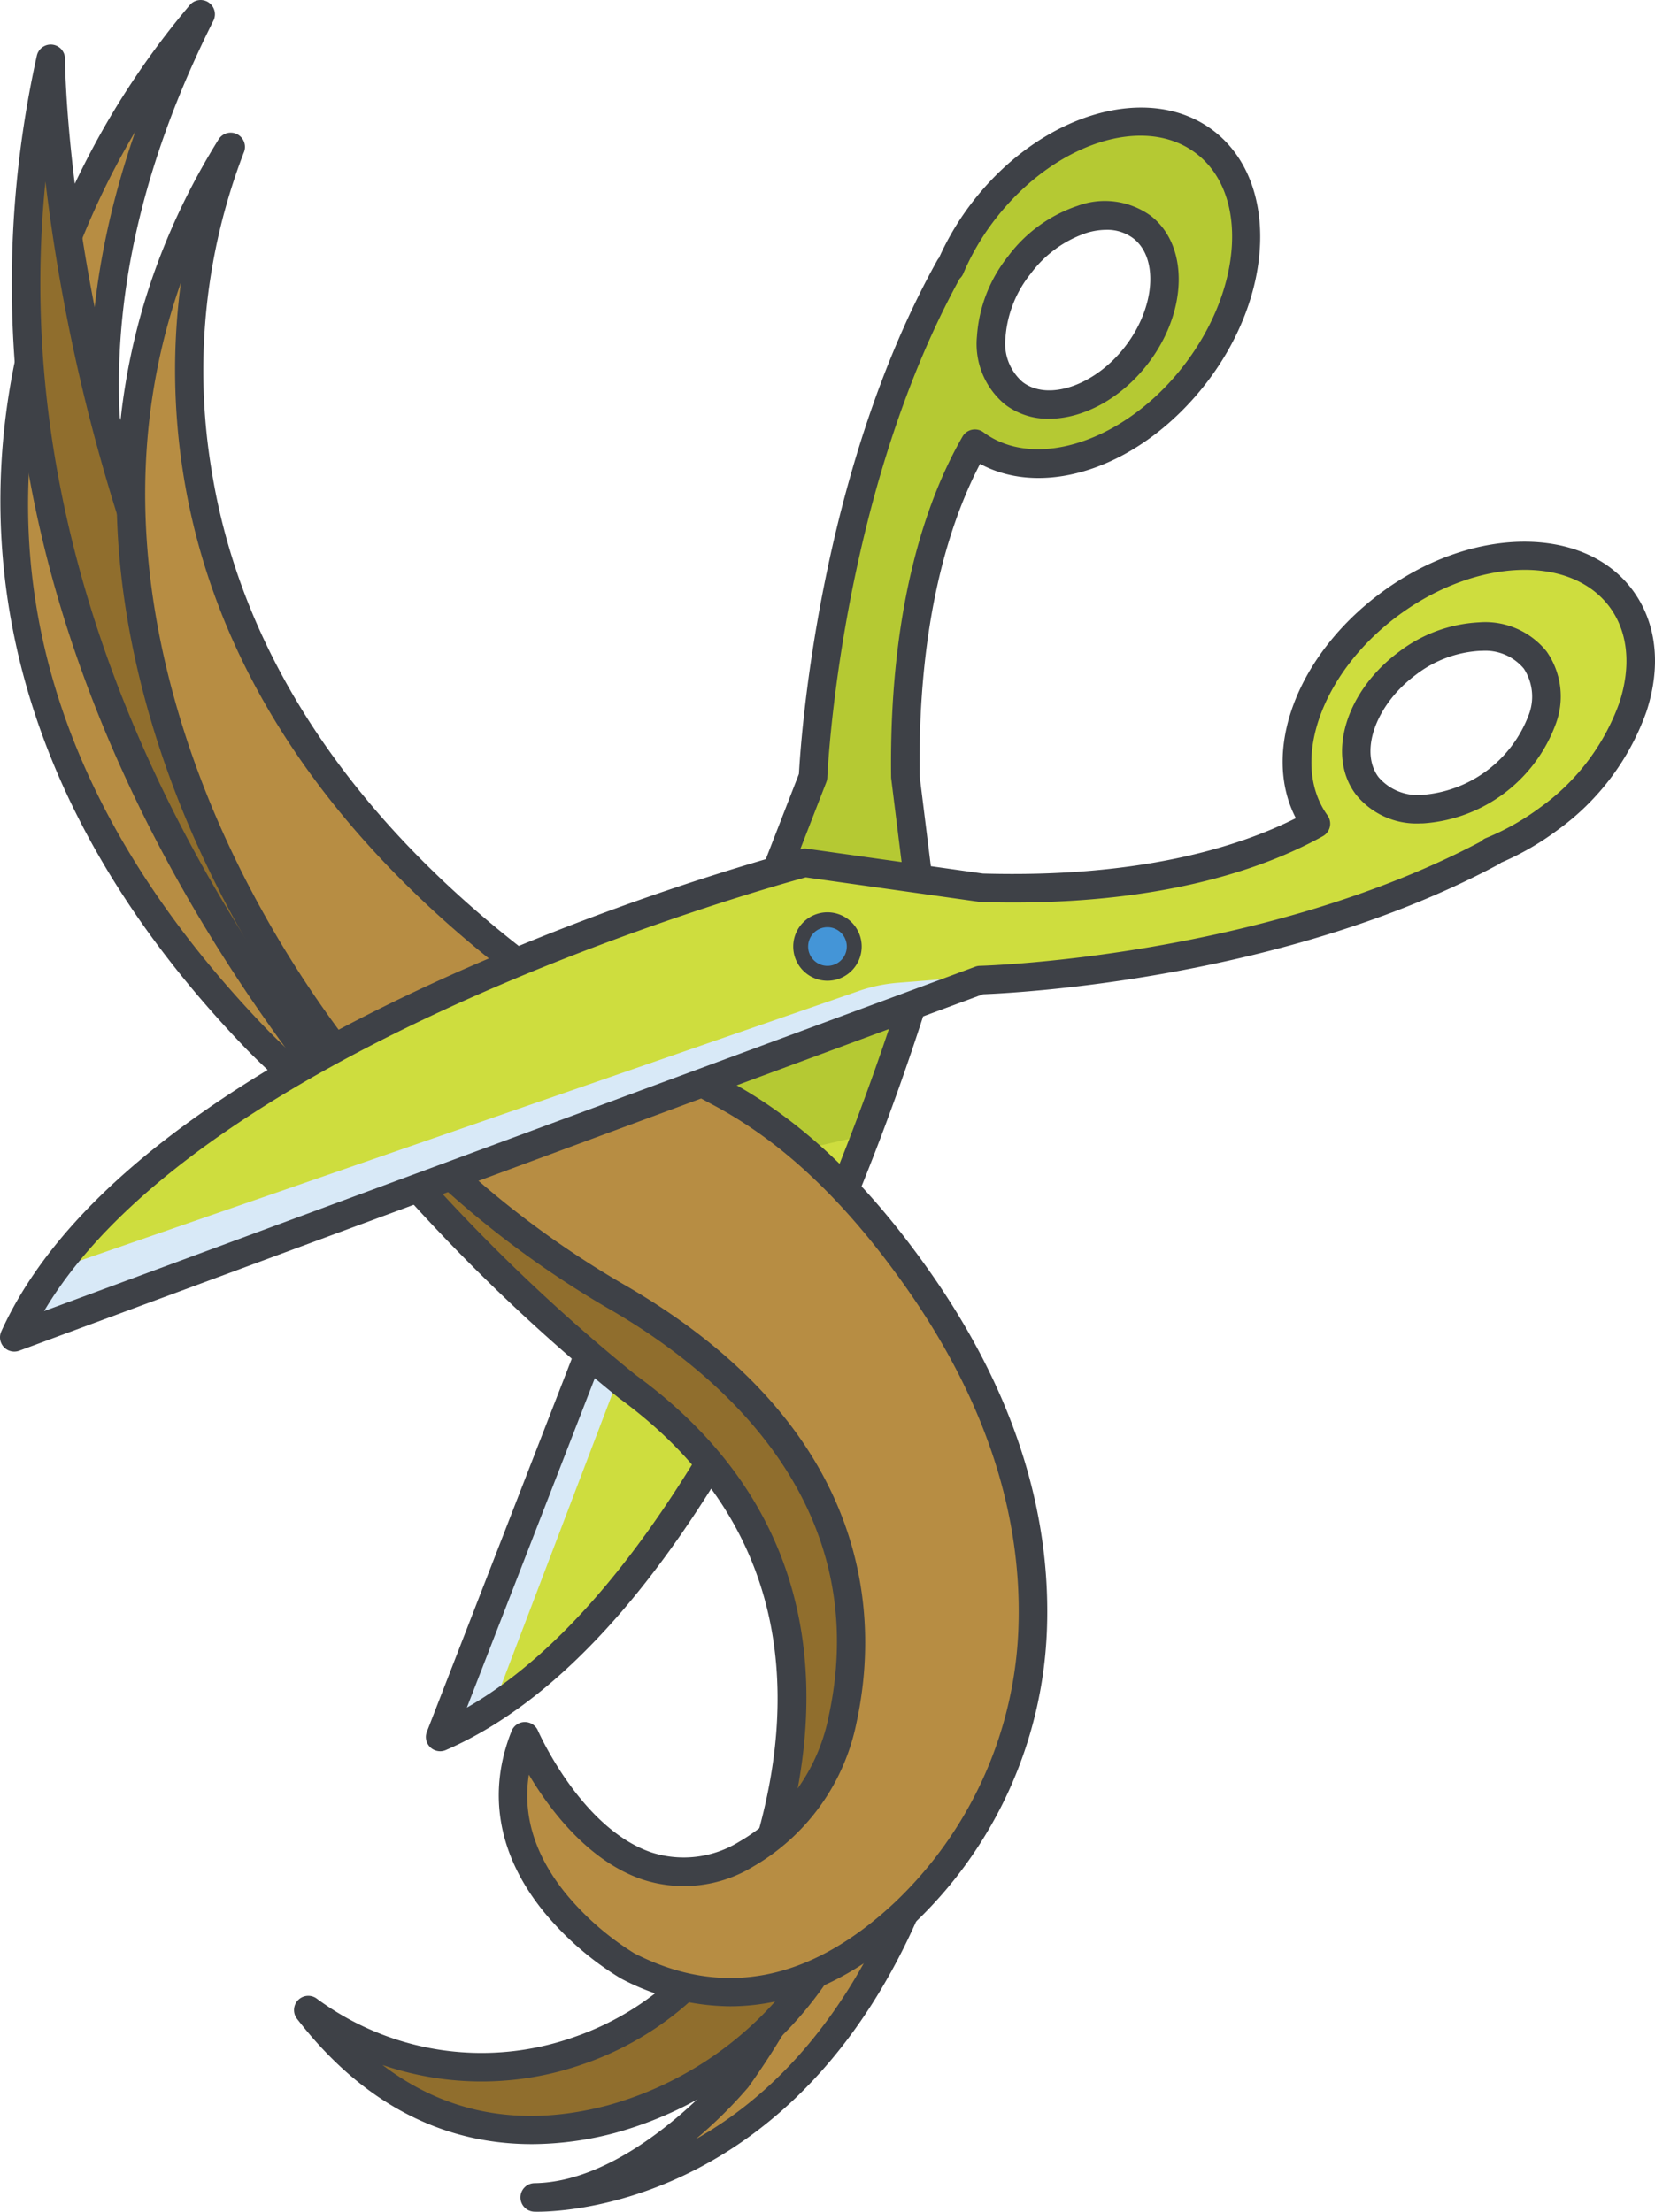 <svg xmlns="http://www.w3.org/2000/svg" viewBox="0 0 174.069 232.597"><g data-name="Layer 2"><g data-name="ART"><path d="M126.76 14.974c-6.144-4.741-16.58-1.512-23.311 7.211a27.403 27.403 0 00-3.52 6.007l-.044-.081C86.68 51.799 85.516 81.7 85.516 81.7l-39.223 100.97c32.233-13.98 51.25-82.329 51.25-82.329l-2.318-18.64c-.23-18.183 3.904-29.134 7.31-35.04 6.163 4.582 16.486 1.346 23.164-7.31 6.73-8.723 7.206-19.638 1.062-24.378zm-7.234 22.389c-3.723 4.825-9.496 6.612-12.896 3.99s-3.135-8.661.587-13.487c3.724-4.825 9.497-6.611 12.896-3.989 3.399 2.622 3.136 8.66-.587 13.486z" fill="#cedd3e"/><path fill="#d8e9f7" d="M81.07 102.842l-29.285 76.856-5.492 2.972 29.599-74.863 5.178-4.965z"/><path d="M126.76 14.974c-6.144-4.741-16.58-1.512-23.311 7.211a27.403 27.403 0 00-3.52 6.007l-.044-.081C86.68 51.799 85.516 81.7 85.516 81.7l-16.766 43.16c7.656-2.11 15.465-3.967 22.369-5.488 4.205-11.056 6.425-19.03 6.425-19.03l-2.32-18.641c-.23-18.183 3.905-29.134 7.312-35.04 6.162 4.582 16.485 1.346 23.163-7.31 6.73-8.723 7.206-19.638 1.062-24.378zm-7.234 22.389c-3.723 4.825-9.496 6.612-12.896 3.99s-3.135-8.661.587-13.487c3.724-4.825 9.497-6.611 12.896-3.989 3.399 2.622 3.136 8.66-.587 13.486z" fill="#b5c933"/><path d="M46.294 184.17a1.5 1.5 0 01-1.398-2.043L84.03 81.385C84.188 78.381 86 49.941 98.574 27.38a1.438 1.438 0 01.19-.265 28.91 28.91 0 013.498-5.846c7.223-9.364 18.625-12.72 25.415-7.483 6.789 5.239 6.434 17.119-.79 26.482-6.764 8.768-16.87 12.258-23.805 8.516-3.172 6.071-6.555 16.426-6.358 32.815l2.308 18.558a1.511 1.511 0 01-.043.588 264.939 264.939 0 01-13.624 36.153c-11.816 25.337-24.76 41.2-38.474 47.148a1.486 1.486 0 01-.597.124zM100.94 29.3C88.298 52.335 87.027 81.465 87.016 81.76a1.52 1.52 0 01-.101.485l-37.812 97.338c28.174-16.117 45.58-74.735 46.915-79.359l-2.282-18.337a1.602 1.602 0 01-.011-.167c-.234-18.427 3.956-29.644 7.512-35.808a1.501 1.501 0 012.195-.454c5.485 4.08 14.944.931 21.08-7.022 6.214-8.055 6.811-18.047 1.333-22.275-5.48-4.227-14.993-1.114-21.208 6.94a25.937 25.937 0 00-3.327 5.679 1.486 1.486 0 01-.369.52zm9.403 14.74a7.457 7.457 0 01-4.63-1.5 8.258 8.258 0 01-2.96-7.17 15.13 15.13 0 013.276-8.42 15.128 15.128 0 017.314-5.304 8.25 8.25 0 017.685 1.044c4.05 3.123 3.908 10.116-.315 15.589-2.848 3.69-6.835 5.76-10.37 5.76zm6.018-19.872a7.23 7.23 0 00-2.132.343 12.12 12.12 0 00-5.825 4.272 12.13 12.13 0 00-2.653 6.718 5.366 5.366 0 001.795 4.664c2.69 2.074 7.633.375 10.792-3.718 3.157-4.093 3.55-9.305.858-11.382a4.557 4.557 0 00-2.835-.897zm3.164 13.195z" fill="#3e4147"/><path d="M21.105 1.5s-47.754 52.062 5.797 107.692a69.476 69.476 0 0014.246 11.236c18.598 11.211 71.529 48.977 36.364 98.162 0 0-10.248 12.35-21.267 12.504 0 0 31.477 1.731 43.257-42.567 0 0 8.181-43.986-33.529-72.225 0 0-83.229-38.402-44.868-114.802z" fill="#b78d43"/><path d="M56.544 232.597a9.37 9.37 0 01-.38-.006 1.5 1.5 0 01.06-2.998c9.899-.137 19.477-11.19 20.102-11.923 9.831-13.772 13.365-27.764 10.508-41.592-5.617-27.177-34.362-47.073-46.461-54.365a71.113 71.113 0 01-14.552-11.481C-2.324 80.994-2.412 52.695 2.471 34.104A86.054 86.054 0 0120 .487a1.5 1.5 0 012.446 1.686C11.783 23.41 9.688 43.65 16.22 62.335c12.085 34.572 50 52.428 50.382 52.604a1.514 1.514 0 01.211.12c42.039 28.461 34.248 73.293 34.164 73.742a1.527 1.527 0 01-.026.112c-11.25 42.31-40.704 43.684-44.407 43.684zm-42.3-218.796A84.043 84.043 0 005.342 34.98c-6.765 25.92.852 50.538 22.64 73.172a68.09 68.09 0 0013.939 10.992 143.186 143.186 0 0126.484 20.405c11.642 11.567 18.83 23.653 21.365 35.922 3.039 14.696-.676 29.497-11.039 43.991-.021.03-.043.059-.066.086a47.301 47.301 0 01-5.49 5.418c8.913-5.003 19.154-15.361 24.86-36.762.285-1.692 6.836-43.68-32.81-70.596-2.394-1.146-39.656-19.465-51.83-54.263-5.466-15.62-5.174-32.235.847-49.544z" fill="#3e4147"/><path d="M5.336 6.186s-.193 73.966 58.018 125.386c0 0 51.411 26.182 24.132 73.137a38.462 38.462 0 01-23.203 18.156c-9.548 2.517-21.648 1.732-31.86-11.477 0 0 .338.262.966.687 17.207 11.645 40.738 3.263 47.069-16.526 4.512-14.104 6.065-34.763-14.485-49.738 0 0-78.436-59.23-60.637-139.625z" fill="#906e2d"/><path d="M55.934 225.49c-7.827 0-16.815-2.988-24.697-13.185a1.5 1.5 0 012.106-2.102c.02.016.329.253.886.629a29.153 29.153 0 0026.1 3.414 29.651 29.651 0 0018.7-19.155c4.487-14.024 5.71-33.748-13.94-48.068a195.935 195.935 0 01-37.338-40.017C11.718 84.081-5.44 47.923 3.872 5.862a1.5 1.5 0 012.965.328c-.002.732.503 73.785 57.372 124.135 2.372 1.243 24.477 13.339 30.993 35.44 3.718 12.61 1.559 25.966-6.419 39.697a39.698 39.698 0 01-24.118 18.853 34.32 34.32 0 01-8.731 1.176zm-15.708-8.33c6.795 5.182 14.722 6.614 23.673 4.255a36.718 36.718 0 0022.29-17.46c7.543-12.983 9.609-25.54 6.141-37.323-6.363-21.62-29.425-33.605-29.657-33.724a1.462 1.462 0 01-.312-.212c-30.34-26.8-44.634-59.755-51.285-82.682a192.822 192.822 0 01-6.295-30.93C1.203 54.672 16.124 85.126 30.16 105.215a192.782 192.782 0 0036.718 39.399c21.076 15.36 19.798 36.426 15.01 51.391a32.622 32.622 0 01-20.576 21.076 32.174 32.174 0 01-21.085.08z" fill="#3e4147"/><path d="M24.263 15.452s-26.501 57.976 51.493 99.45c8.508 4.525 15.268 11.807 20.81 19.69 6.49 9.23 12.638 22.024 12.04 36.902a43.098 43.098 0 01-13.467 29.667c-6.891 6.466-17.028 11.793-29.166 5.563 0 0-16.618-9.493-10.771-24.128 0 0 8.811 20.445 23.291 12.39a21.117 21.117 0 0010.12-14.11c2.27-10.425 1.974-29.484-23.382-44.28a101.348 101.348 0 01-27.791-23.495C20.46 92.178 1.5 52.07 24.263 15.452z" fill="#b78d43"/><path d="M76.782 210.993a25.015 25.015 0 01-11.494-2.934 31.81 31.81 0 01-8.057-6.964c-4.843-5.946-6.027-12.535-3.421-19.055a1.499 1.499 0 011.37-.943h.022a1.5 1.5 0 011.377.904c.045.103 4.528 10.293 11.938 12.81a11.107 11.107 0 009.247-1.136 19.615 19.615 0 009.384-13.119c4.947-22.724-12.082-36.484-22.672-42.663a102.662 102.662 0 01-28.202-23.847c-6.095-7.511-17.03-23.156-21.787-43.544C9.741 50.158 12.602 31.37 22.99 14.66a1.5 1.5 0 012.639 1.414 63.858 63.858 0 00-3.36 33.472c4.063 25.199 22.802 47.34 54.192 64.033 7.702 4.095 14.68 10.686 21.334 20.151 8.682 12.348 12.823 25.073 12.312 37.824a44.847 44.847 0 01-13.94 30.7c-6.19 5.807-12.75 8.739-19.384 8.739zM55.626 186.63c-.673 4.29.625 8.483 3.88 12.506a29.328 29.328 0 007.212 6.286c9.281 4.76 18.52 2.97 27.395-5.355a41.826 41.826 0 0012.994-28.634c.486-12.077-3.473-24.181-11.768-35.978-6.376-9.07-13.012-15.359-20.287-19.228-22.54-11.985-50.511-33.23-55.772-66.368a69.779 69.779 0 01-.258-20.124C14.637 42.164 14.09 55.59 17.408 69.82c4.62 19.803 15.263 35.024 21.196 42.335A99.65 99.65 0 0065.987 135.3c26.313 15.353 26.389 35.344 24.092 45.894a22.613 22.613 0 01-10.856 15.101 13.982 13.982 0 01-11.681 1.351c-5.709-1.943-9.758-7.388-11.916-11.017z" fill="#3e4147"/><path d="M146.094 63.584c-8.764 6.536-12.167 16.805-7.687 23.04-5.96 3.31-16.978 7.266-35.154 6.74l-18.6-2.623s-68.65 17.9-83.153 49.9l101.595-37.57s29.917-.677 53.818-13.493l-.08-.046a27.404 27.404 0 006.063-3.421c8.832-6.587 12.23-16.97 7.59-23.19s-15.56-5.925-24.392.663zm15.382 5.837c2.566 3.442.686 9.185-4.2 12.83s-10.926 3.808-13.493.366c-2.566-3.44-.686-9.184 4.2-12.828 4.885-3.645 10.926-3.809 13.493-.368z" fill="#cedd3e"/><path d="M100.875 102.844l-6.428.509a16.6 16.6 0 00-4.12.862L5.938 133.432a.5.5 0 00-.266.217l-3.445 5.773a.5.5 0 00.604.727l98.257-36.336a.5.5 0 00-.213-.97z" fill="#d8e9f7"/><path d="M1.5 142.141a1.5 1.5 0 01-1.366-2.119c6.17-13.615 22.243-26.3 47.77-37.7a264.87 264.87 0 0136.37-13.032 1.534 1.534 0 01.588-.035l18.518 2.612c16.386.462 26.793-2.75 32.915-5.823-3.63-6.994.026-17.044 8.902-23.663 9.483-7.073 21.365-7.23 26.491-.357 2.544 3.41 3.07 7.964 1.48 12.821a26.14 26.14 0 01-9.376 12.468 28.907 28.907 0 01-5.916 3.41 1.3 1.3 0 01-.254.177c-22.763 12.205-51.23 13.553-54.235 13.662L2.02 142.048a1.505 1.505 0 01-.52.093zM84.746 92.27c-4.644 1.259-63.543 17.714-80.112 45.614l97.94-36.22a1.507 1.507 0 01.487-.092c.293-.007 29.49-.815 52.72-13.09a1.354 1.354 0 01.486-.338 25.94 25.94 0 005.732-3.234 23.141 23.141 0 008.318-10.997c1.278-3.904.91-7.489-1.033-10.095-4.138-5.547-14.138-5.111-22.294.969-8.05 6.005-11.355 15.409-7.365 20.964a1.5 1.5 0 01-.49 2.186c-6.219 3.454-17.487 7.47-35.925 6.927a1.376 1.376 0 01-.167-.014zm64.633-5.674a8.164 8.164 0 01-6.798-3.08c-3.058-4.1-1.036-10.797 4.505-14.928a15.127 15.127 0 018.472-3.138 8.275 8.275 0 017.12 3.076 8.259 8.259 0 01.919 7.701A16.006 16.006 0 01149.7 86.59a12.15 12.15 0 01-.322.005zm6.497-18.151a9.71 9.71 0 00-.236.003 12.13 12.13 0 00-6.761 2.544c-4.144 3.09-5.927 8.004-3.894 10.73a5.432 5.432 0 004.634 1.87 13.021 13.021 0 0011.126-8.298 5.366 5.366 0 00-.472-4.975 5.271 5.271 0 00-4.397-1.874z" fill="#3e4147"/><circle cx="87.031" cy="99.542" r="2.816" fill="#4495d7"/><path d="M87.031 103.141a3.6 3.6 0 113.599-3.6 3.604 3.604 0 01-3.599 3.6zm0-5.632a2.033 2.033 0 102.032 2.033 2.035 2.035 0 00-2.032-2.033z" fill="#3e4147"/></g></g></svg>

